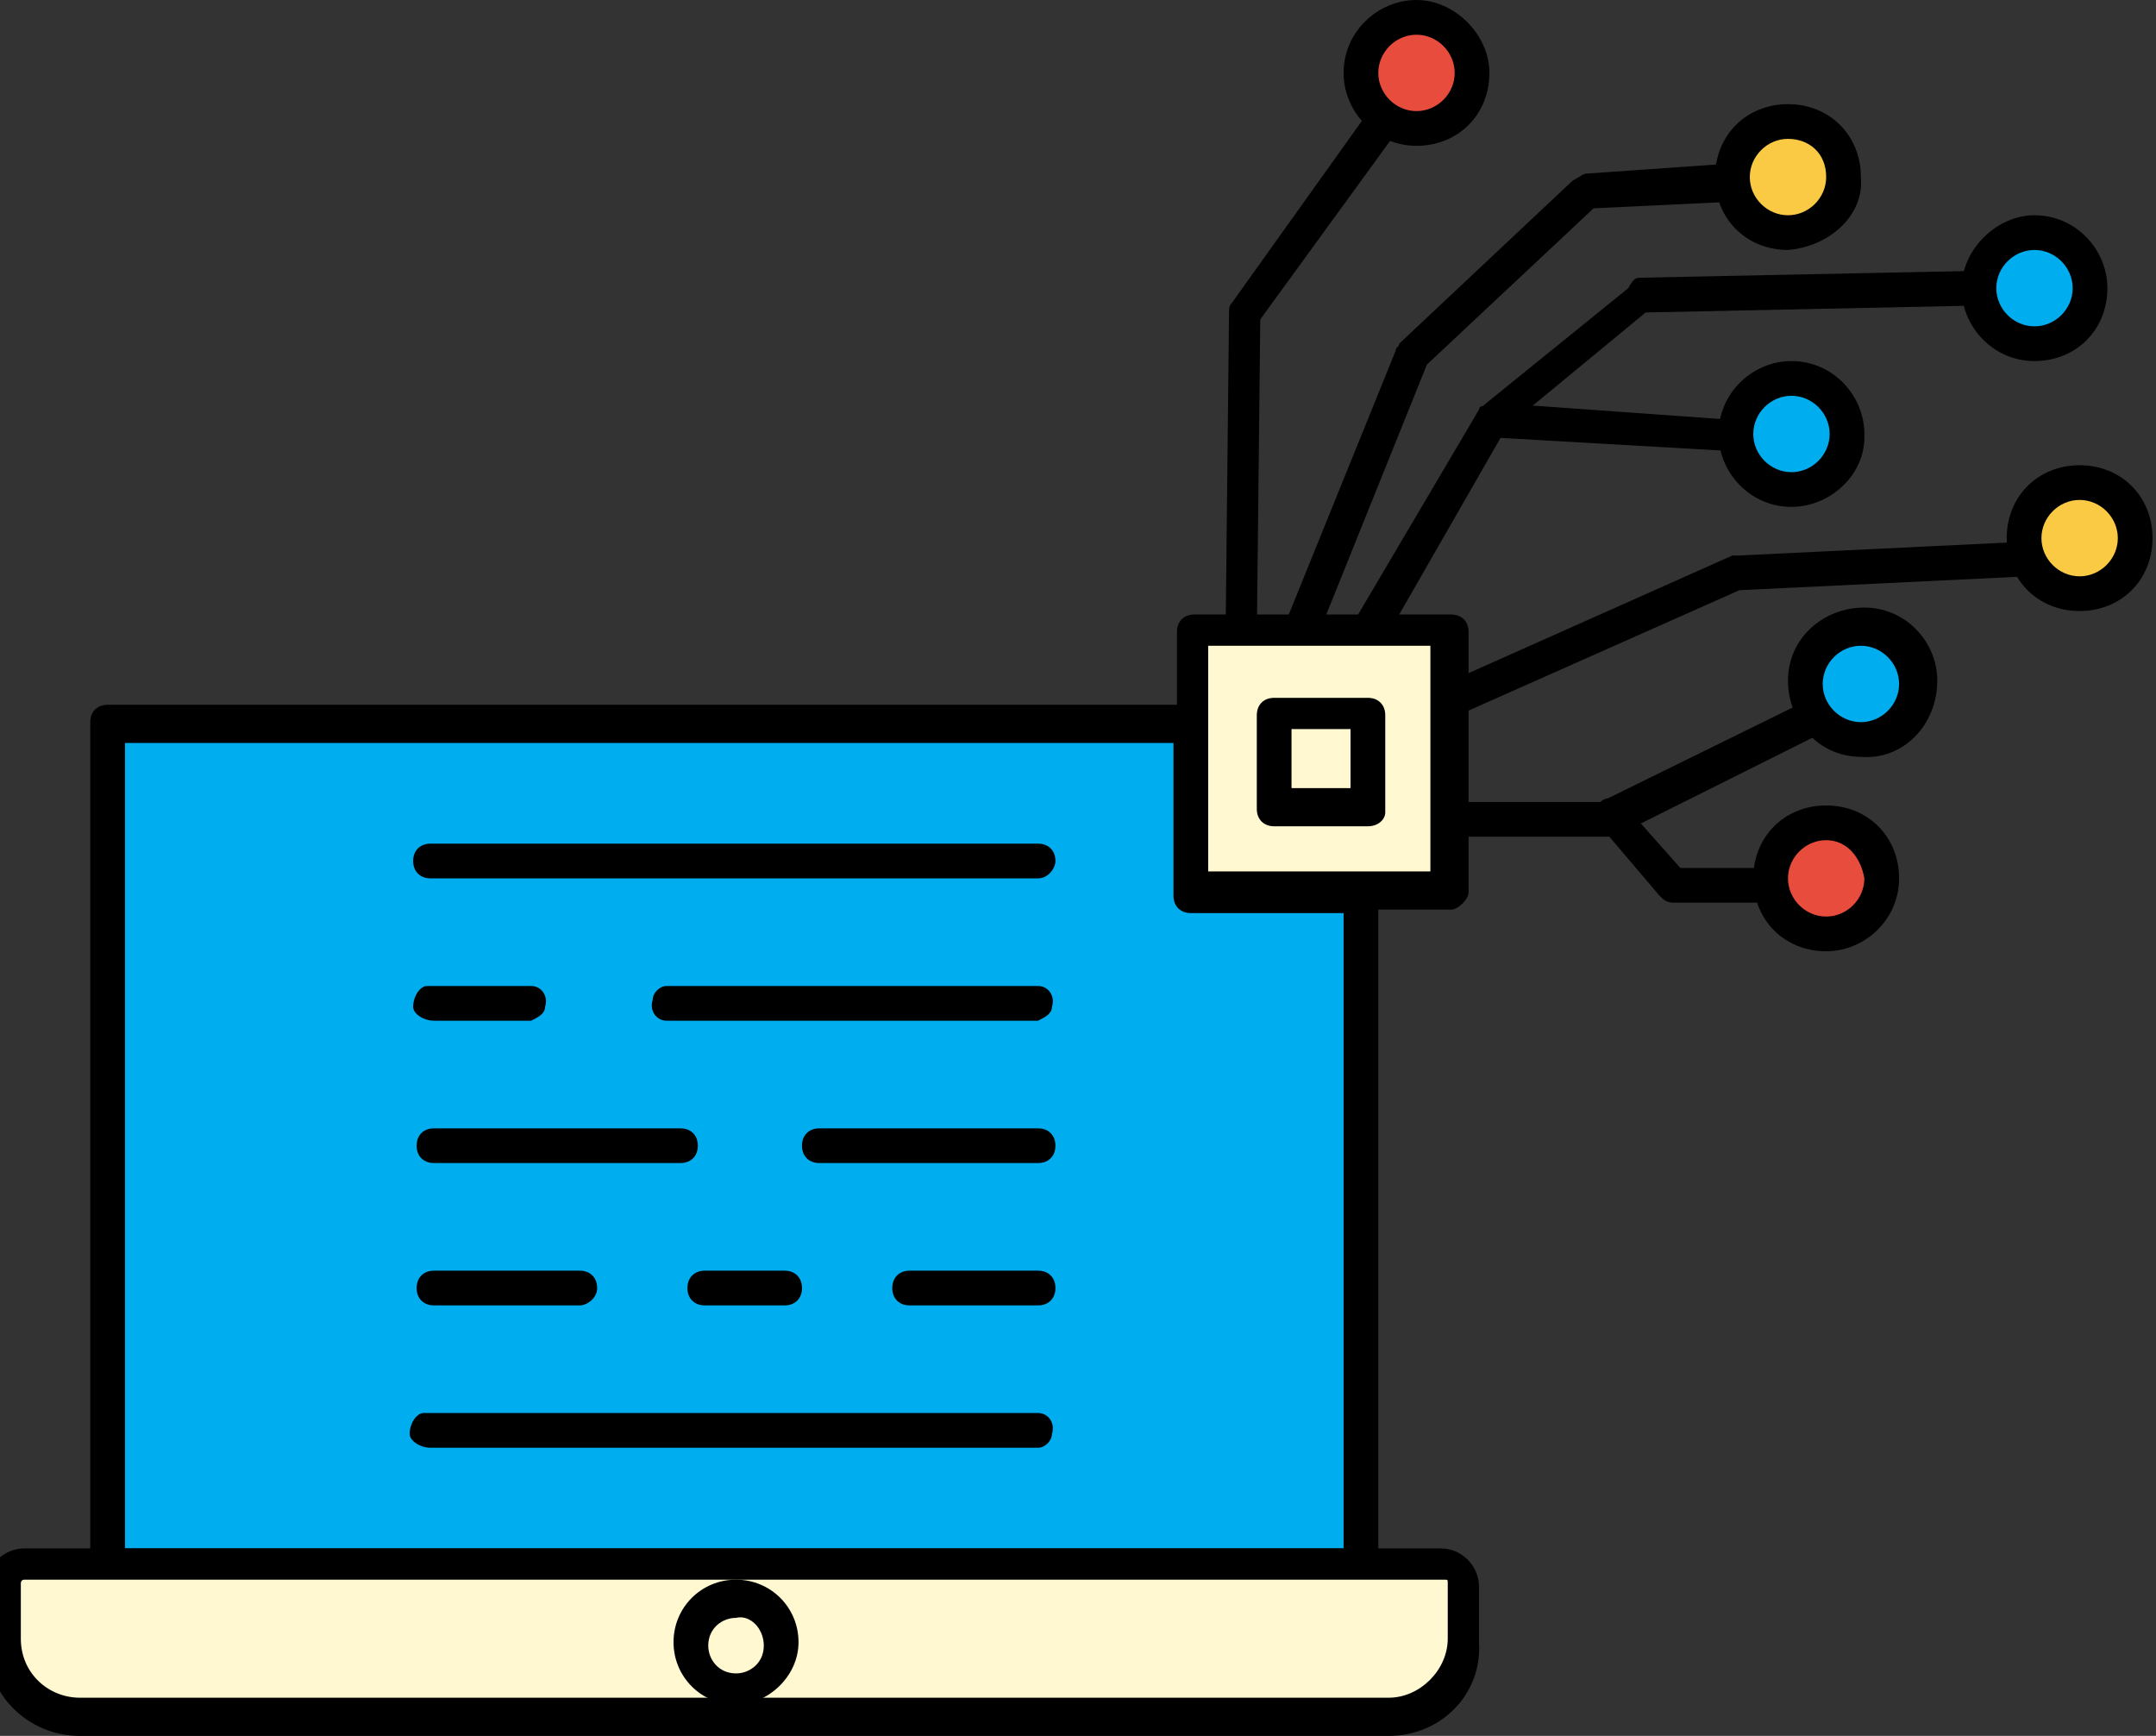 <?xml version="1.0" encoding="utf-8"?>
<!-- Generator: Adobe Illustrator 22.1.0, SVG Export Plug-In . SVG Version: 6.00 Build 0)  -->
<svg version="1.1" id="Layer_1" xmlns="http://www.w3.org/2000/svg" xmlns:xlink="http://www.w3.org/1999/xlink" x="0px" y="0px"
	 viewBox="0 0 62.1 50" style="enable-background:new 0 0 62.1 50;" xml:space="preserve">
<rect x="0" y="0" width="62.1" height="50" fill="#333333" stroke="none"/>
<style type="text/css">
	.st0{fill:#00ADEF;}
	.st1{fill:#FFF8D1;}
	.st2{fill:#E84C3D;}
	.st3{fill:#FACA44;}
</style>
<title>graph-03</title>
<polygon class="st0" points="3.1,20.8 34.3,20.8 34.3,25.7 39.2,25.7 39.2,45.1 3.1,45.1 "/>
<path d="M39.2,45.6H3.1c-0.3,0-0.5-0.2-0.5-0.5V20.8c0-0.3,0.2-0.5,0.5-0.5h31.2c0.3,0,0.5,0.2,0.5,0.5v4.3h4.4
	c0.3,0,0.5,0.2,0.5,0.5v0v19.4C39.7,45.4,39.5,45.6,39.2,45.6L39.2,45.6z M3.6,44.6h35.1V26.3h-4.4c-0.3,0-0.5-0.2-0.5-0.5v-4.4H3.6
	V44.6z"/>
<path class="st1" d="M0.7,45h40.8c0.3,0,0.6,0.3,0.6,0.6c0,0,0,0,0,0v1.6c0,1.2-1,2.2-2.2,2.2H2.3c-1.2,0-2.2-1-2.2-2.2v-1.6
	C0.1,45.3,0.3,45,0.7,45C0.7,45,0.7,45,0.7,45z"/>
<path d="M40,50H2.3c-1.5,0-2.7-1.2-2.7-2.7v-1.6c0-0.6,0.5-1.1,1.1-1.1h40.8c0.6,0,1.1,0.5,1.1,1.1v1.6C42.7,48.8,41.5,50,40,50z
	 M0.7,45.5c-0.1,0-0.1,0.1-0.1,0.1v1.6c0,1,0.8,1.7,1.7,1.7c0,0,0,0,0,0H40c0.9,0,1.7-0.8,1.7-1.7c0,0,0,0,0,0v-1.6
	c0-0.1,0-0.1-0.1-0.1H0.7z"/>
<path d="M21.2,49.1c-1,0-1.8-0.8-1.8-1.8s0.8-1.8,1.8-1.8c1,0,1.8,0.8,1.8,1.8S22.1,49.1,21.2,49.1L21.2,49.1z M21.2,46.6
	c-0.4,0-0.8,0.3-0.8,0.8c0,0.4,0.3,0.8,0.8,0.8c0.4,0,0.8-0.3,0.8-0.8C22,46.9,21.6,46.5,21.2,46.6C21.2,46.5,21.2,46.5,21.2,46.6
	L21.2,46.6z"/>
<path d="M35.8,18.9L35.8,18.9c-0.3,0-0.5-0.2-0.5-0.5c0,0,0,0,0,0L35.4,9c0-0.1,0-0.2,0.1-0.3l4-5.6c0.1-0.3,0.4-0.4,0.7-0.2
	c0.3,0.1,0.4,0.4,0.2,0.7c0,0-0.1,0.1-0.1,0.1l-4,5.5l-0.1,9.2C36.3,18.7,36.1,18.9,35.8,18.9z"/>
<path d="M37.5,18.6c-0.1,0-0.1,0-0.2,0c-0.3-0.1-0.4-0.4-0.3-0.6c0,0,0,0,0,0l3.2-7.9c0-0.1,0.1-0.1,0.1-0.2l5-4.7
	C45.5,5.1,45.6,5,45.7,5l4.3-0.3c0.3,0,0.5,0.2,0.6,0.5c0,0.3-0.2,0.5-0.5,0.6L45.9,6l-4.8,4.5L38,18.2
	C37.9,18.4,37.7,18.6,37.5,18.6z"/>
<path d="M39.4,18.7c-0.1,0-0.2,0-0.2-0.1c-0.2-0.1-0.3-0.5-0.2-0.7c0,0,0,0,0,0l3.6-6.1c0-0.1,0.1-0.1,0.1-0.1l4.2-3.4
	C47,8.1,47.1,8,47.2,8L57,7.8l0,0c0.3,0,0.5,0.2,0.5,0.5c0,0.3-0.2,0.5-0.5,0.5l-9.6,0.2l-4,3.3l-3.5,6.1
	C39.8,18.6,39.6,18.7,39.4,18.7z"/>
<path d="M50,13L50,13l-7-0.4c-0.3,0-0.5-0.3-0.5-0.5c0-0.3,0.3-0.5,0.5-0.5l7,0.5c0.3,0,0.5,0.2,0.5,0.5c0,0,0,0,0,0
	C50.5,12.8,50.3,13,50,13z"/>
<path d="M41.8,20.7c-0.2,0-0.4-0.1-0.5-0.3c-0.1-0.3,0-0.6,0.3-0.7l8.3-3.7c0.1,0,0.1,0,0.2,0l8.3-0.4c0.3,0,0.5,0.2,0.5,0.5
	c0,0.3-0.2,0.5-0.5,0.5L50.1,17L42,20.6C41.9,20.7,41.8,20.7,41.8,20.7z"/>
<path d="M46.3,24.1h-4.6c-0.3,0-0.5-0.2-0.5-0.5s0.2-0.5,0.5-0.5h4.4l5.9-2.9c0.3-0.1,0.6,0,0.7,0.2c0.1,0.3,0,0.6-0.2,0.7
	c0,0,0,0,0,0l-6,3C46.4,24.1,46.4,24.1,46.3,24.1z"/>
<path d="M48.2,26c-0.2,0-0.3-0.1-0.4-0.2l-1.7-2c-0.2-0.2-0.2-0.5,0-0.7c0,0,0,0,0,0c0.2-0.2,0.5-0.1,0.7,0.1l1.6,1.8H51l0,0
	c0.3,0,0.5,0.2,0.5,0.5c0,0.3-0.2,0.5-0.5,0.5L48.2,26L48.2,26z"/>
<rect x="34.3" y="18.1" class="st1" width="7.4" height="7.5"/>
<path d="M41.8,26.2h-7.4c-0.3,0-0.5-0.2-0.5-0.5v-7.5c0-0.3,0.2-0.5,0.5-0.5h7.4c0.3,0,0.5,0.2,0.5,0.5v7.5
	C42.3,25.9,42,26.2,41.8,26.2z M34.8,25.1h6.4v-6.5h-6.4L34.8,25.1z"/>
<path d="M39.4,23.8h-2.7c-0.3,0-0.5-0.2-0.5-0.5c0,0,0,0,0,0v-2.7c0-0.3,0.2-0.5,0.5-0.5h2.7c0.3,0,0.5,0.2,0.5,0.5c0,0,0,0,0,0v2.8
	C39.9,23.6,39.7,23.8,39.4,23.8z M37.2,22.7h1.7V21h-1.7L37.2,22.7z"/>
<path d="M29.9,25.3H12.4c-0.3,0-0.5-0.2-0.5-0.5c0-0.3,0.2-0.5,0.5-0.5c0,0,0,0,0,0h17.5c0.3,0,0.5,0.2,0.5,0.5
	C30.4,25,30.2,25.3,29.9,25.3z"/>
<path d="M15.3,29.4h-2.8c-0.3,0-0.6-0.2-0.6-0.4c0-0.3,0.2-0.6,0.4-0.6c0.1,0,0.1,0,0.2,0h2.8c0.3,0,0.5,0.3,0.4,0.6
	C15.7,29.2,15.5,29.3,15.3,29.4z"/>
<path d="M19.6,33.5h-7.1c-0.3,0-0.5-0.2-0.5-0.5s0.2-0.5,0.5-0.5c0,0,0,0,0,0h7.1c0.3,0,0.5,0.2,0.5,0.5
	C20.1,33.3,19.9,33.5,19.6,33.5z"/>
<path d="M29.9,37.6h-3.7c-0.3,0-0.5-0.2-0.5-0.5c0-0.3,0.2-0.5,0.5-0.5h3.7c0.3,0,0.5,0.2,0.5,0.5C30.4,37.4,30.2,37.6,29.9,37.6z"
	/>
<path d="M29.9,41.7H12.4c-0.3,0-0.6-0.2-0.6-0.4c0-0.3,0.2-0.6,0.4-0.6c0.1,0,0.1,0,0.2,0h17.5c0.3,0,0.5,0.3,0.4,0.6
	C30.3,41.5,30.1,41.7,29.9,41.7z"/>
<path d="M29.9,29.4H19.2c-0.3,0-0.5-0.3-0.4-0.6c0-0.2,0.2-0.4,0.4-0.4h10.7c0.3,0,0.5,0.3,0.4,0.6C30.3,29.2,30.1,29.3,29.9,29.4z"
	/>
<path d="M29.9,33.5h-6.3c-0.3,0-0.5-0.2-0.5-0.5c0-0.3,0.2-0.5,0.5-0.5h6.3c0.3,0,0.5,0.2,0.5,0.5C30.4,33.3,30.2,33.5,29.9,33.5z"
	/>
<path d="M16.7,37.6h-4.2c-0.3,0-0.5-0.2-0.5-0.5s0.2-0.5,0.5-0.5c0,0,0,0,0,0h4.2c0.3,0,0.5,0.2,0.5,0.5
	C17.2,37.4,16.9,37.6,16.7,37.6C16.7,37.6,16.7,37.6,16.7,37.6z"/>
<path d="M22.6,37.6h-2.3c-0.3,0-0.5-0.2-0.5-0.5c0-0.3,0.2-0.5,0.5-0.5h2.3c0.3,0,0.5,0.2,0.5,0.5C23.1,37.4,22.9,37.6,22.6,37.6
	C22.6,37.6,22.6,37.6,22.6,37.6z"/>
<path class="st2" d="M40.8,0.5c0.9,0,1.6,0.7,1.6,1.6s-0.7,1.6-1.6,1.6c-0.9-0.1-1.5-0.9-1.5-1.7C39.4,1.3,40,0.6,40.8,0.5L40.8,0.5
	z"/>
<path d="M40.8,4.2c-1.2,0-2.1-1-2.1-2.1c0-1.2,1-2.1,2.1-2.1s2.1,1,2.1,2.1c0,0,0,0,0,0C42.9,3.3,42,4.2,40.8,4.2
	C40.8,4.2,40.8,4.2,40.8,4.2z M40.8,1c-0.6,0-1.1,0.5-1.1,1.1c0,0.6,0.5,1.1,1.1,1.1c0.6,0,1.1-0.5,1.1-1.1C41.9,1.5,41.4,1,40.8,1
	C40.8,1,40.8,1,40.8,1z"/>
<path class="st3" d="M51.5,3.4c0.9,0,1.6,0.7,1.6,1.6c0,0.9-0.7,1.6-1.6,1.6c-0.9,0-1.6-0.7-1.6-1.6c0,0,0,0,0,0
	C49.9,4.1,50.7,3.4,51.5,3.4z"/>
<path d="M51.5,7.2c-1.2,0-2.1-0.9-2.1-2.1c0-1.2,0.9-2.1,2.1-2.1c1.2,0,2.1,0.9,2.1,2.1C53.7,6.2,52.7,7.1,51.5,7.2
	C51.5,7.2,51.5,7.2,51.5,7.2z M51.5,4c-0.6,0-1.1,0.5-1.1,1.1c0,0.6,0.5,1.1,1.1,1.1c0.6,0,1.1-0.5,1.1-1.1c0,0,0,0,0,0
	C52.6,4.4,52.1,4,51.5,4C51.5,4,51.5,4,51.5,4z"/>
<path class="st0" d="M58.6,6.7c0.9,0,1.6,0.7,1.7,1.5c0,0.9-0.7,1.6-1.5,1.7c-0.9,0-1.6-0.7-1.7-1.5c0,0,0,0,0-0.1
	C57,7.5,57.7,6.8,58.6,6.7z"/>
<path d="M58.6,10.4c-1.2,0-2.1-1-2.1-2.1s1-2.1,2.1-2.1c1.2,0,2.1,1,2.1,2.1c0,0,0,0,0,0C60.7,9.5,59.8,10.4,58.6,10.4
	C58.6,10.4,58.6,10.4,58.6,10.4z M58.6,7.2c-0.6,0-1.1,0.5-1.1,1.1c0,0.6,0.5,1.1,1.1,1.1c0.6,0,1.1-0.5,1.1-1.1
	C59.7,7.7,59.2,7.2,58.6,7.2C58.6,7.2,58.6,7.2,58.6,7.2z"/>
<path class="st0" d="M51.6,10.8c0.9,0,1.6,0.7,1.6,1.6c0,0.9-0.7,1.6-1.6,1.6c-0.9,0-1.6-0.7-1.6-1.5C49.9,11.6,50.6,10.9,51.6,10.8
	C51.5,10.8,51.6,10.8,51.6,10.8z"/>
<path d="M51.6,14.6c-1.2,0-2.1-1-2.1-2.1c0-1.2,1-2.1,2.1-2.1c1.2,0,2.1,1,2.1,2.1c0,0,0,0,0,0.1C53.7,13.7,52.7,14.6,51.6,14.6z
	 M51.6,11.4c-0.6,0-1.1,0.5-1.1,1.1c0,0.6,0.5,1.1,1.1,1.1c0.6,0,1.1-0.5,1.1-1.1C52.7,11.9,52.2,11.4,51.6,11.4
	C51.6,11.4,51.6,11.4,51.6,11.4z"/>
<path class="st0" d="M53.6,18.1c0.9,0,1.6,0.7,1.7,1.6c0,0.9-0.7,1.6-1.6,1.7c-0.9,0-1.6-0.7-1.7-1.6c0,0,0,0,0,0
	C52,18.9,52.7,18.1,53.6,18.1z"/>
<path d="M53.6,21.8c-1.2,0-2.1-1-2.1-2.2c0-1.2,1-2.1,2.2-2.1c1.2,0,2.1,1,2.1,2.1C55.8,20.9,54.8,21.9,53.6,21.8
	C53.6,21.8,53.6,21.8,53.6,21.8z M53.6,18.6c-0.6,0-1.1,0.5-1.1,1.1c0,0.6,0.5,1.1,1.1,1.1c0.6,0,1.1-0.5,1.1-1.1c0,0,0,0,0,0
	C54.7,19.1,54.2,18.6,53.6,18.6C53.6,18.6,53.6,18.6,53.6,18.6z"/>
<path class="st2" d="M52.6,23.8c0.9,0.1,1.5,0.9,1.5,1.7c-0.1,0.8-0.7,1.4-1.5,1.5c-0.9,0.1-1.7-0.6-1.7-1.5
	c-0.1-0.9,0.6-1.7,1.5-1.7C52.4,23.7,52.5,23.7,52.6,23.8z"/>
<path d="M52.6,27.4c-1.2,0-2.1-0.9-2.1-2.1c0-1.2,0.9-2.1,2.1-2.1c1.2,0,2.1,0.9,2.1,2.1c0,0,0,0,0,0C54.7,26.5,53.7,27.4,52.6,27.4
	z M52.6,24.2c-0.6,0-1.1,0.5-1.1,1.1c0,0.6,0.5,1.1,1.1,1.1c0.6,0,1.1-0.5,1.1-1.1c0,0,0,0,0,0C53.6,24.7,53.2,24.2,52.6,24.2z"/>
<path class="st3" d="M59.9,13.9c0.9,0,1.6,0.7,1.6,1.6c0,0.9-0.7,1.6-1.6,1.6c-0.9,0-1.6-0.7-1.6-1.6C58.3,14.6,59,13.9,59.9,13.9
	C59.9,13.9,59.9,13.9,59.9,13.9z"/>
<path d="M59.9,17.6c-1.2,0-2.1-0.9-2.1-2.1c0-1.2,0.9-2.1,2.1-2.1c1.2,0,2.1,0.9,2.1,2.1c0,0,0,0,0,0C62,16.7,61.1,17.6,59.9,17.6z
	 M59.9,14.4c-0.6,0-1.1,0.5-1.1,1.1c0,0.6,0.5,1.1,1.1,1.1c0.6,0,1.1-0.5,1.1-1.1c0,0,0,0,0,0C61,14.9,60.5,14.4,59.9,14.4z"/>
</svg>
